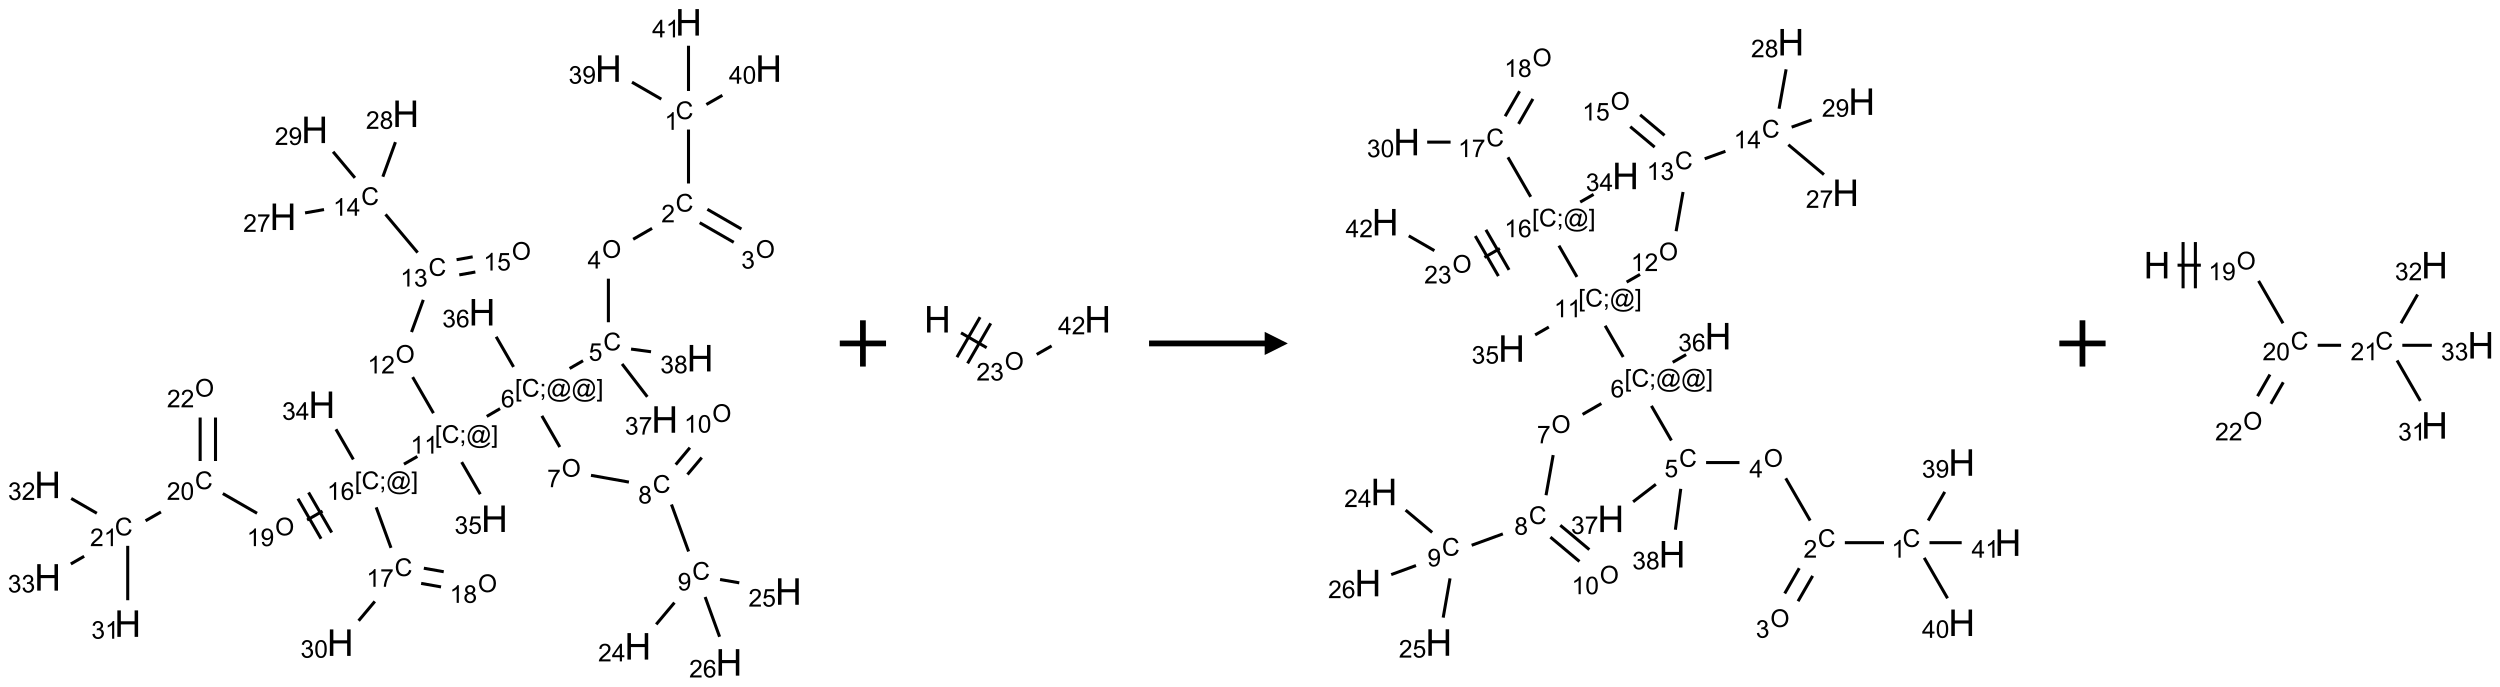 <?xml version="1.0" encoding="UTF-8"?>
<svg xmlns="http://www.w3.org/2000/svg" xmlns:xlink="http://www.w3.org/1999/xlink" width="1081" height="297" viewBox="0 0 1081 297">
<defs>
<g>
<g id="glyph-0-0">
<path d="M 1.332 0 L 1.332 -6.668 L 6.668 -6.668 L 6.668 0 Z M 1.5 -0.168 L 6.5 -0.168 L 6.5 -6.5 L 1.5 -6.5 Z M 1.5 -0.168 "/>
</g>
<g id="glyph-0-1">
<path d="M 6.27 -2.676 L 7.281 -2.422 C 7.07 -1.594 6.688 -0.961 6.137 -0.523 C 5.586 -0.086 4.914 0.129 4.121 0.129 C 3.297 0.129 2.629 -0.039 2.113 -0.371 C 1.598 -0.707 1.203 -1.191 0.934 -1.828 C 0.664 -2.465 0.531 -3.145 0.531 -3.875 C 0.531 -4.672 0.684 -5.363 0.988 -5.957 C 1.293 -6.547 1.723 -6.996 2.285 -7.305 C 2.844 -7.613 3.461 -7.766 4.137 -7.766 C 4.898 -7.766 5.543 -7.57 6.062 -7.184 C 6.582 -6.793 6.945 -6.246 7.152 -5.543 L 6.156 -5.309 C 5.98 -5.863 5.723 -6.266 5.387 -6.52 C 5.051 -6.773 4.625 -6.902 4.113 -6.902 C 3.527 -6.902 3.039 -6.762 2.645 -6.48 C 2.25 -6.199 1.973 -5.82 1.812 -5.348 C 1.652 -4.871 1.574 -4.383 1.574 -3.879 C 1.574 -3.23 1.668 -2.664 1.855 -2.18 C 2.047 -1.695 2.34 -1.332 2.738 -1.094 C 3.137 -0.855 3.57 -0.734 4.035 -0.734 C 4.602 -0.734 5.082 -0.898 5.473 -1.223 C 5.867 -1.551 6.133 -2.035 6.27 -2.676 Z M 6.27 -2.676 "/>
</g>
<g id="glyph-0-2">
<path d="M 3.973 0 L 3.035 0 L 3.035 -5.973 C 2.809 -5.758 2.516 -5.543 2.148 -5.328 C 1.781 -5.113 1.453 -4.953 1.16 -4.844 L 1.16 -5.75 C 1.684 -5.996 2.145 -6.297 2.535 -6.645 C 2.93 -6.996 3.207 -7.336 3.371 -7.668 L 3.973 -7.668 Z M 3.973 0 "/>
</g>
<g id="glyph-0-3">
<path d="M 5.371 -0.902 L 5.371 0 L 0.324 0 C 0.316 -0.227 0.352 -0.441 0.434 -0.652 C 0.562 -0.996 0.766 -1.332 1.051 -1.668 C 1.332 -2 1.742 -2.387 2.277 -2.824 C 3.105 -3.504 3.668 -4.043 3.957 -4.441 C 4.25 -4.84 4.395 -5.215 4.395 -5.566 C 4.395 -5.938 4.262 -6.254 3.996 -6.508 C 3.73 -6.762 3.387 -6.891 2.957 -6.891 C 2.508 -6.891 2.145 -6.754 1.875 -6.484 C 1.605 -6.215 1.469 -5.84 1.465 -5.359 L 0.5 -5.457 C 0.566 -6.176 0.812 -6.727 1.246 -7.102 C 1.676 -7.477 2.254 -7.668 2.98 -7.668 C 3.711 -7.668 4.293 -7.465 4.719 -7.059 C 5.145 -6.652 5.359 -6.148 5.359 -5.547 C 5.359 -5.242 5.297 -4.941 5.172 -4.645 C 5.047 -4.352 4.84 -4.039 4.551 -3.715 C 4.262 -3.387 3.777 -2.938 3.105 -2.371 C 2.543 -1.898 2.18 -1.578 2.02 -1.41 C 1.859 -1.242 1.73 -1.07 1.625 -0.902 Z M 5.371 -0.902 "/>
</g>
<g id="glyph-0-4">
<path d="M 0.516 -3.719 C 0.516 -4.984 0.855 -5.977 1.535 -6.695 C 2.215 -7.414 3.094 -7.77 4.172 -7.77 C 4.875 -7.77 5.512 -7.602 6.078 -7.266 C 6.645 -6.93 7.074 -6.461 7.371 -5.855 C 7.668 -5.254 7.816 -4.57 7.816 -3.809 C 7.816 -3.035 7.66 -2.34 7.348 -1.73 C 7.035 -1.117 6.594 -0.656 6.02 -0.34 C 5.449 -0.027 4.828 0.129 4.168 0.129 C 3.449 0.129 2.805 -0.043 2.238 -0.391 C 1.672 -0.738 1.246 -1.211 0.953 -1.812 C 0.66 -2.414 0.516 -3.047 0.516 -3.719 Z M 1.559 -3.703 C 1.559 -2.781 1.805 -2.059 2.301 -1.527 C 2.793 -1 3.414 -0.734 4.16 -0.734 C 4.922 -0.734 5.547 -1 6.039 -1.535 C 6.531 -2.07 6.777 -2.828 6.777 -3.812 C 6.777 -4.434 6.672 -4.977 6.461 -5.441 C 6.25 -5.902 5.945 -6.262 5.539 -6.52 C 5.133 -6.773 4.68 -6.902 4.176 -6.902 C 3.461 -6.902 2.848 -6.656 2.332 -6.164 C 1.816 -5.672 1.559 -4.852 1.559 -3.703 Z M 1.559 -3.703 "/>
</g>
<g id="glyph-0-5">
<path d="M 0.449 -2.016 L 1.387 -2.141 C 1.492 -1.609 1.676 -1.227 1.934 -0.992 C 2.191 -0.758 2.508 -0.641 2.879 -0.641 C 3.32 -0.641 3.695 -0.793 3.996 -1.098 C 4.301 -1.402 4.453 -1.781 4.453 -2.234 C 4.453 -2.664 4.312 -3.02 4.031 -3.301 C 3.75 -3.578 3.391 -3.719 2.957 -3.719 C 2.781 -3.719 2.562 -3.684 2.297 -3.613 L 2.402 -4.438 C 2.465 -4.43 2.516 -4.426 2.551 -4.426 C 2.949 -4.426 3.312 -4.531 3.629 -4.738 C 3.949 -4.949 4.109 -5.27 4.109 -5.703 C 4.109 -6.047 3.992 -6.332 3.762 -6.559 C 3.527 -6.785 3.227 -6.895 2.859 -6.895 C 2.496 -6.895 2.191 -6.781 1.949 -6.551 C 1.707 -6.324 1.547 -5.98 1.48 -5.52 L 0.543 -5.688 C 0.656 -6.316 0.918 -6.805 1.324 -7.148 C 1.73 -7.492 2.234 -7.668 2.84 -7.668 C 3.254 -7.668 3.641 -7.578 3.988 -7.398 C 4.34 -7.219 4.609 -6.977 4.793 -6.668 C 4.98 -6.359 5.074 -6.031 5.074 -5.684 C 5.074 -5.352 4.984 -5.051 4.809 -4.781 C 4.629 -4.512 4.367 -4.297 4.02 -4.137 C 4.473 -4.031 4.824 -3.816 5.074 -3.488 C 5.324 -3.16 5.449 -2.75 5.449 -2.254 C 5.449 -1.59 5.203 -1.023 4.719 -0.559 C 4.234 -0.098 3.617 0.137 2.875 0.137 C 2.203 0.137 1.648 -0.062 1.207 -0.465 C 0.762 -0.863 0.512 -1.379 0.449 -2.016 Z M 0.449 -2.016 "/>
</g>
<g id="glyph-0-6">
<path d="M 3.449 0 L 3.449 -1.828 L 0.137 -1.828 L 0.137 -2.688 L 3.621 -7.637 L 4.387 -7.637 L 4.387 -2.688 L 5.418 -2.688 L 5.418 -1.828 L 4.387 -1.828 L 4.387 0 Z M 3.449 -2.688 L 3.449 -6.129 L 1.059 -2.688 Z M 3.449 -2.688 "/>
</g>
<g id="glyph-0-7">
<path d="M 0.441 -2 L 1.426 -2.082 C 1.5 -1.605 1.668 -1.242 1.934 -1.004 C 2.199 -0.762 2.52 -0.641 2.895 -0.641 C 3.348 -0.641 3.73 -0.812 4.043 -1.152 C 4.355 -1.492 4.512 -1.941 4.512 -2.504 C 4.512 -3.039 4.359 -3.461 4.059 -3.77 C 3.758 -4.078 3.367 -4.234 2.879 -4.234 C 2.578 -4.234 2.305 -4.164 2.062 -4.027 C 1.82 -3.891 1.629 -3.715 1.488 -3.496 L 0.609 -3.609 L 1.348 -7.531 L 5.145 -7.531 L 5.145 -6.637 L 2.098 -6.637 L 1.688 -4.582 C 2.145 -4.902 2.625 -5.062 3.129 -5.062 C 3.797 -5.062 4.359 -4.832 4.816 -4.371 C 5.277 -3.91 5.504 -3.312 5.504 -2.59 C 5.504 -1.898 5.305 -1.301 4.902 -0.797 C 4.41 -0.18 3.742 0.129 2.895 0.129 C 2.199 0.129 1.633 -0.062 1.195 -0.453 C 0.758 -0.844 0.504 -1.359 0.441 -2 Z M 0.441 -2 "/>
</g>
<g id="glyph-0-8">
<path d="M 0.723 2.121 L 0.723 -7.637 L 2.793 -7.637 L 2.793 -6.859 L 1.66 -6.859 L 1.66 1.344 L 2.793 1.344 L 2.793 2.121 Z M 0.723 2.121 "/>
</g>
<g id="glyph-0-9">
<path d="M 0.949 -4.465 L 0.949 -5.531 L 2.016 -5.531 L 2.016 -4.465 Z M 0.949 0 L 0.949 -1.066 L 2.016 -1.066 L 2.016 0 C 2.016 0.391 1.945 0.711 1.809 0.949 C 1.668 1.191 1.449 1.379 1.145 1.512 L 0.887 1.109 C 1.082 1.023 1.23 0.895 1.324 0.727 C 1.418 0.559 1.469 0.316 1.48 0 Z M 0.949 0 "/>
</g>
<g id="glyph-0-10">
<path d="M 6.047 -0.848 C 5.82 -0.59 5.57 -0.379 5.289 -0.223 C 5.008 -0.062 4.73 0.016 4.449 0.016 C 4.141 0.016 3.84 -0.074 3.547 -0.254 C 3.254 -0.434 3.02 -0.715 2.836 -1.09 C 2.652 -1.465 2.562 -1.875 2.562 -2.324 C 2.562 -2.875 2.703 -3.43 2.988 -3.98 C 3.27 -4.535 3.621 -4.953 4.043 -5.23 C 4.461 -5.508 4.871 -5.645 5.266 -5.645 C 5.566 -5.645 5.855 -5.566 6.129 -5.41 C 6.402 -5.25 6.641 -5.012 6.84 -4.688 L 7.016 -5.496 L 7.949 -5.496 L 7.199 -2 C 7.094 -1.516 7.043 -1.246 7.043 -1.191 C 7.043 -1.098 7.078 -1.02 7.148 -0.949 C 7.219 -0.883 7.305 -0.848 7.406 -0.848 C 7.59 -0.848 7.832 -0.953 8.129 -1.168 C 8.527 -1.445 8.84 -1.816 9.07 -2.285 C 9.301 -2.75 9.418 -3.234 9.418 -3.73 C 9.418 -4.309 9.27 -4.852 8.973 -5.355 C 8.676 -5.859 8.23 -6.262 7.645 -6.562 C 7.055 -6.863 6.406 -7.016 5.691 -7.016 C 4.879 -7.016 4.137 -6.824 3.465 -6.445 C 2.793 -6.066 2.273 -5.52 1.902 -4.809 C 1.535 -4.098 1.348 -3.34 1.348 -2.527 C 1.348 -1.676 1.535 -0.941 1.902 -0.328 C 2.273 0.285 2.809 0.742 3.508 1.035 C 4.207 1.328 4.984 1.473 5.832 1.473 C 6.742 1.473 7.504 1.32 8.121 1.016 C 8.734 0.711 9.195 0.34 9.5 -0.098 L 10.441 -0.098 C 10.266 0.266 9.961 0.637 9.531 1.016 C 9.102 1.395 8.59 1.695 7.996 1.914 C 7.402 2.133 6.688 2.246 5.848 2.246 C 5.078 2.246 4.367 2.145 3.715 1.949 C 3.066 1.75 2.512 1.453 2.051 1.055 C 1.594 0.656 1.25 0.199 1.016 -0.316 C 0.723 -0.973 0.578 -1.684 0.578 -2.441 C 0.578 -3.289 0.75 -4.098 1.098 -4.863 C 1.523 -5.805 2.125 -6.527 2.902 -7.027 C 3.684 -7.527 4.629 -7.777 5.738 -7.777 C 6.602 -7.777 7.375 -7.602 8.059 -7.246 C 8.746 -6.895 9.285 -6.371 9.684 -5.672 C 10.02 -5.07 10.188 -4.418 10.188 -3.715 C 10.188 -2.707 9.832 -1.812 9.125 -1.031 C 8.492 -0.328 7.801 0.02 7.051 0.02 C 6.812 0.02 6.617 -0.016 6.473 -0.09 C 6.324 -0.16 6.215 -0.266 6.145 -0.402 C 6.102 -0.488 6.066 -0.637 6.047 -0.848 Z M 3.527 -2.262 C 3.527 -1.785 3.641 -1.414 3.863 -1.152 C 4.09 -0.887 4.348 -0.754 4.641 -0.754 C 4.836 -0.754 5.039 -0.812 5.254 -0.93 C 5.469 -1.047 5.676 -1.219 5.871 -1.449 C 6.066 -1.676 6.23 -1.969 6.355 -2.32 C 6.48 -2.672 6.543 -3.027 6.543 -3.379 C 6.543 -3.852 6.426 -4.219 6.191 -4.48 C 5.957 -4.738 5.672 -4.871 5.332 -4.871 C 5.109 -4.871 4.902 -4.812 4.707 -4.699 C 4.512 -4.586 4.32 -4.406 4.137 -4.156 C 3.953 -3.906 3.805 -3.602 3.691 -3.246 C 3.582 -2.887 3.527 -2.559 3.527 -2.262 Z M 3.527 -2.262 "/>
</g>
<g id="glyph-0-11">
<path d="M 2.27 2.121 L 0.203 2.121 L 0.203 1.344 L 1.332 1.344 L 1.332 -6.859 L 0.203 -6.859 L 0.203 -7.637 L 2.27 -7.637 Z M 2.27 2.121 "/>
</g>
<g id="glyph-0-12">
<path d="M 5.309 -5.766 L 4.375 -5.691 C 4.293 -6.059 4.172 -6.328 4.02 -6.496 C 3.766 -6.762 3.453 -6.895 3.082 -6.895 C 2.785 -6.895 2.523 -6.812 2.297 -6.645 C 2 -6.43 1.77 -6.117 1.598 -5.703 C 1.43 -5.289 1.34 -4.703 1.332 -3.938 C 1.559 -4.281 1.836 -4.535 2.16 -4.703 C 2.488 -4.871 2.828 -4.953 3.188 -4.953 C 3.812 -4.953 4.344 -4.723 4.785 -4.262 C 5.223 -3.801 5.441 -3.207 5.441 -2.48 C 5.441 -2 5.34 -1.555 5.133 -1.145 C 4.926 -0.73 4.641 -0.418 4.281 -0.199 C 3.922 0.02 3.512 0.129 3.051 0.129 C 2.27 0.129 1.633 -0.156 1.141 -0.73 C 0.648 -1.305 0.402 -2.254 0.402 -3.574 C 0.402 -5.051 0.672 -6.121 1.219 -6.793 C 1.695 -7.375 2.336 -7.668 3.141 -7.668 C 3.742 -7.668 4.234 -7.5 4.617 -7.16 C 5 -6.824 5.23 -6.359 5.309 -5.766 Z M 1.48 -2.473 C 1.48 -2.152 1.547 -1.844 1.684 -1.547 C 1.82 -1.25 2.016 -1.027 2.262 -0.871 C 2.508 -0.719 2.766 -0.641 3.035 -0.641 C 3.434 -0.641 3.773 -0.801 4.059 -1.121 C 4.344 -1.441 4.484 -1.875 4.484 -2.422 C 4.484 -2.949 4.344 -3.367 4.062 -3.668 C 3.781 -3.973 3.426 -4.125 3 -4.125 C 2.578 -4.125 2.219 -3.973 1.922 -3.668 C 1.625 -3.363 1.48 -2.969 1.48 -2.473 Z M 1.48 -2.473 "/>
</g>
<g id="glyph-0-13">
<path d="M 0.504 -6.637 L 0.504 -7.535 L 5.449 -7.535 L 5.449 -6.809 C 4.961 -6.289 4.48 -5.602 4.004 -4.746 C 3.527 -3.887 3.156 -3.004 2.895 -2.098 C 2.707 -1.461 2.59 -0.762 2.535 0 L 1.574 0 C 1.582 -0.602 1.703 -1.328 1.926 -2.176 C 2.152 -3.027 2.477 -3.848 2.898 -4.637 C 3.32 -5.426 3.77 -6.094 4.246 -6.637 Z M 0.504 -6.637 "/>
</g>
<g id="glyph-0-14">
<path d="M 1.887 -4.141 C 1.496 -4.281 1.207 -4.484 1.02 -4.75 C 0.832 -5.016 0.738 -5.328 0.738 -5.699 C 0.738 -6.254 0.938 -6.719 1.34 -7.098 C 1.738 -7.477 2.27 -7.668 2.934 -7.668 C 3.598 -7.668 4.137 -7.473 4.543 -7.086 C 4.949 -6.699 5.152 -6.227 5.152 -5.672 C 5.152 -5.316 5.059 -5.008 4.871 -4.746 C 4.688 -4.484 4.406 -4.281 4.027 -4.141 C 4.496 -3.988 4.852 -3.742 5.098 -3.402 C 5.34 -3.062 5.465 -2.656 5.465 -2.184 C 5.465 -1.531 5.234 -0.98 4.77 -0.535 C 4.309 -0.09 3.703 0.129 2.949 0.129 C 2.195 0.129 1.586 -0.094 1.125 -0.539 C 0.664 -0.984 0.434 -1.543 0.434 -2.207 C 0.434 -2.703 0.559 -3.121 0.809 -3.457 C 1.062 -3.793 1.422 -4.02 1.887 -4.141 Z M 1.699 -5.73 C 1.699 -5.367 1.812 -5.074 2.047 -4.844 C 2.281 -4.613 2.582 -4.5 2.953 -4.5 C 3.312 -4.5 3.609 -4.613 3.84 -4.84 C 4.07 -5.066 4.188 -5.348 4.188 -5.676 C 4.188 -6.02 4.07 -6.309 3.832 -6.543 C 3.594 -6.777 3.297 -6.895 2.941 -6.895 C 2.586 -6.895 2.289 -6.781 2.051 -6.551 C 1.816 -6.324 1.699 -6.047 1.699 -5.73 Z M 1.395 -2.203 C 1.395 -1.938 1.461 -1.676 1.586 -1.426 C 1.711 -1.176 1.902 -0.984 2.152 -0.848 C 2.402 -0.711 2.672 -0.641 2.957 -0.641 C 3.406 -0.641 3.777 -0.785 4.066 -1.074 C 4.359 -1.363 4.504 -1.727 4.504 -2.172 C 4.504 -2.625 4.355 -2.996 4.055 -3.293 C 3.754 -3.586 3.379 -3.734 2.926 -3.734 C 2.484 -3.734 2.121 -3.59 1.832 -3.297 C 1.543 -3.004 1.395 -2.641 1.395 -2.203 Z M 1.395 -2.203 "/>
</g>
<g id="glyph-0-15">
<path d="M 0.582 -1.766 L 1.484 -1.848 C 1.562 -1.426 1.707 -1.117 1.922 -0.926 C 2.137 -0.734 2.414 -0.641 2.75 -0.641 C 3.039 -0.641 3.289 -0.707 3.508 -0.84 C 3.727 -0.973 3.902 -1.148 4.043 -1.367 C 4.18 -1.586 4.297 -1.887 4.391 -2.262 C 4.484 -2.637 4.531 -3.016 4.531 -3.406 C 4.531 -3.449 4.531 -3.512 4.527 -3.594 C 4.34 -3.297 4.082 -3.055 3.758 -2.867 C 3.434 -2.68 3.082 -2.59 2.703 -2.59 C 2.07 -2.59 1.535 -2.816 1.098 -3.277 C 0.66 -3.734 0.441 -4.34 0.441 -5.09 C 0.441 -5.863 0.672 -6.484 1.129 -6.957 C 1.586 -7.43 2.156 -7.668 2.844 -7.668 C 3.34 -7.668 3.793 -7.531 4.207 -7.266 C 4.617 -7 4.93 -6.617 5.145 -6.121 C 5.355 -5.629 5.465 -4.91 5.465 -3.973 C 5.465 -2.996 5.359 -2.223 5.145 -1.645 C 4.934 -1.066 4.617 -0.625 4.199 -0.324 C 3.781 -0.02 3.293 0.129 2.73 0.129 C 2.133 0.129 1.645 -0.035 1.266 -0.367 C 0.887 -0.699 0.66 -1.164 0.582 -1.766 Z M 4.422 -5.137 C 4.422 -5.676 4.277 -6.102 3.992 -6.418 C 3.707 -6.734 3.359 -6.891 2.957 -6.891 C 2.543 -6.891 2.18 -6.719 1.871 -6.379 C 1.562 -6.039 1.406 -5.598 1.406 -5.059 C 1.406 -4.57 1.555 -4.176 1.848 -3.871 C 2.141 -3.566 2.5 -3.418 2.934 -3.418 C 3.367 -3.418 3.723 -3.57 4.004 -3.871 C 4.281 -4.176 4.422 -4.598 4.422 -5.137 Z M 4.422 -5.137 "/>
</g>
<g id="glyph-0-16">
<path d="M 0.441 -3.766 C 0.441 -4.668 0.535 -5.395 0.723 -5.945 C 0.906 -6.496 1.184 -6.922 1.551 -7.219 C 1.918 -7.516 2.375 -7.668 2.934 -7.668 C 3.344 -7.668 3.703 -7.586 4.012 -7.418 C 4.32 -7.254 4.574 -7.016 4.777 -6.707 C 4.977 -6.395 5.137 -6.016 5.25 -5.57 C 5.363 -5.125 5.422 -4.523 5.422 -3.766 C 5.422 -2.871 5.328 -2.148 5.145 -1.598 C 4.961 -1.047 4.688 -0.621 4.32 -0.32 C 3.953 -0.02 3.492 0.129 2.934 0.129 C 2.195 0.129 1.617 -0.133 1.199 -0.66 C 0.695 -1.297 0.441 -2.332 0.441 -3.766 Z M 1.406 -3.766 C 1.406 -2.512 1.555 -1.68 1.848 -1.262 C 2.141 -0.848 2.5 -0.641 2.934 -0.641 C 3.363 -0.641 3.727 -0.848 4.02 -1.266 C 4.312 -1.684 4.457 -2.516 4.457 -3.766 C 4.457 -5.023 4.312 -5.859 4.02 -6.27 C 3.727 -6.684 3.359 -6.891 2.922 -6.891 C 2.492 -6.891 2.148 -6.707 1.891 -6.344 C 1.566 -5.879 1.406 -5.02 1.406 -3.766 Z M 1.406 -3.766 "/>
</g>
<g id="glyph-1-0">
<path d="M 2 0 L 2 -10 L 10 -10 L 10 0 Z M 2.25 -0.25 L 9.75 -0.25 L 9.75 -9.75 L 2.25 -9.75 Z M 2.25 -0.25 "/>
</g>
<g id="glyph-1-1">
<path d="M 1.281 0 L 1.281 -11.453 L 2.797 -11.453 L 2.797 -6.75 L 8.75 -6.75 L 8.75 -11.453 L 10.266 -11.453 L 10.266 0 L 8.75 0 L 8.75 -5.398 L 2.797 -5.398 L 2.797 0 Z M 1.281 0 "/>
</g>
</g>
</defs>
<path fill="none" stroke-width="0.033" stroke-linecap="butt" stroke-linejoin="miter" stroke="rgb(0%, 0%, 0%)" stroke-opacity="1" stroke-miterlimit="10" d="M 6.928 1.159 L 6.928 1.742 " transform="matrix(40, 0, 0, 40, 20.586, 9.658)"/>
<path fill="none" stroke-width="0.033" stroke-linecap="butt" stroke-linejoin="miter" stroke="rgb(0%, 0%, 0%)" stroke-opacity="1" stroke-miterlimit="10" d="M 7.049 2.166 L 7.417 2.378 " transform="matrix(40, 0, 0, 40, 20.586, 9.658)"/>
<path fill="none" stroke-width="0.033" stroke-linecap="butt" stroke-linejoin="miter" stroke="rgb(0%, 0%, 0%)" stroke-opacity="1" stroke-miterlimit="10" d="M 7.132 2.021 L 7.5 2.234 " transform="matrix(40, 0, 0, 40, 20.586, 9.658)"/>
<path fill="none" stroke-width="0.033" stroke-linecap="butt" stroke-linejoin="miter" stroke="rgb(0%, 0%, 0%)" stroke-opacity="1" stroke-miterlimit="10" d="M 6.534 2.227 L 6.33 2.345 " transform="matrix(40, 0, 0, 40, 20.586, 9.658)"/>
<path fill="none" stroke-width="0.033" stroke-linecap="butt" stroke-linejoin="miter" stroke="rgb(0%, 0%, 0%)" stroke-opacity="1" stroke-miterlimit="10" d="M 6.062 2.771 L 6.062 3.242 " transform="matrix(40, 0, 0, 40, 20.586, 9.658)"/>
<path fill="none" stroke-width="0.033" stroke-linecap="butt" stroke-linejoin="miter" stroke="rgb(0%, 0%, 0%)" stroke-opacity="1" stroke-miterlimit="10" d="M 5.788 3.658 L 5.643 3.742 " transform="matrix(40, 0, 0, 40, 20.586, 9.658)"/>
<path fill="none" stroke-width="0.033" stroke-linecap="butt" stroke-linejoin="miter" stroke="rgb(0%, 0%, 0%)" stroke-opacity="1" stroke-miterlimit="10" d="M 5.343 4.254 L 5.537 4.591 " transform="matrix(40, 0, 0, 40, 20.586, 9.658)"/>
<path fill="none" stroke-width="0.033" stroke-linecap="butt" stroke-linejoin="miter" stroke="rgb(0%, 0%, 0%)" stroke-opacity="1" stroke-miterlimit="10" d="M 5.874 4.897 L 6.284 4.97 " transform="matrix(40, 0, 0, 40, 20.586, 9.658)"/>
<path fill="none" stroke-width="0.033" stroke-linecap="butt" stroke-linejoin="miter" stroke="rgb(0%, 0%, 0%)" stroke-opacity="1" stroke-miterlimit="10" d="M 6.744 5.212 L 6.929 5.72 " transform="matrix(40, 0, 0, 40, 20.586, 9.658)"/>
<path fill="none" stroke-width="0.033" stroke-linecap="butt" stroke-linejoin="miter" stroke="rgb(0%, 0%, 0%)" stroke-opacity="1" stroke-miterlimit="10" d="M 6.776 6.273 L 6.579 6.508 " transform="matrix(40, 0, 0, 40, 20.586, 9.658)"/>
<path fill="none" stroke-width="0.033" stroke-linecap="butt" stroke-linejoin="miter" stroke="rgb(0%, 0%, 0%)" stroke-opacity="1" stroke-miterlimit="10" d="M 7.269 6.023 L 7.477 6.059 " transform="matrix(40, 0, 0, 40, 20.586, 9.658)"/>
<path fill="none" stroke-width="0.033" stroke-linecap="butt" stroke-linejoin="miter" stroke="rgb(0%, 0%, 0%)" stroke-opacity="1" stroke-miterlimit="10" d="M 7.108 6.212 L 7.264 6.642 " transform="matrix(40, 0, 0, 40, 20.586, 9.658)"/>
<path fill="none" stroke-width="0.033" stroke-linecap="butt" stroke-linejoin="miter" stroke="rgb(0%, 0%, 0%)" stroke-opacity="1" stroke-miterlimit="10" d="M 6.917 4.888 L 7.071 4.705 " transform="matrix(40, 0, 0, 40, 20.586, 9.658)"/>
<path fill="none" stroke-width="0.033" stroke-linecap="butt" stroke-linejoin="miter" stroke="rgb(0%, 0%, 0%)" stroke-opacity="1" stroke-miterlimit="10" d="M 6.79 4.781 L 6.943 4.598 " transform="matrix(40, 0, 0, 40, 20.586, 9.658)"/>
<path fill="none" stroke-width="0.033" stroke-linecap="butt" stroke-linejoin="miter" stroke="rgb(0%, 0%, 0%)" stroke-opacity="1" stroke-miterlimit="10" d="M 4.891 4.176 L 4.747 4.26 " transform="matrix(40, 0, 0, 40, 20.586, 9.658)"/>
<path fill="none" stroke-width="0.033" stroke-linecap="butt" stroke-linejoin="miter" stroke="rgb(0%, 0%, 0%)" stroke-opacity="1" stroke-miterlimit="10" d="M 4.171 4.225 L 3.946 3.835 " transform="matrix(40, 0, 0, 40, 20.586, 9.658)"/>
<path fill="none" stroke-width="0.033" stroke-linecap="butt" stroke-linejoin="miter" stroke="rgb(0%, 0%, 0%)" stroke-opacity="1" stroke-miterlimit="10" d="M 3.934 3.348 L 4.061 3 " transform="matrix(40, 0, 0, 40, 20.586, 9.658)"/>
<path fill="none" stroke-width="0.033" stroke-linecap="butt" stroke-linejoin="miter" stroke="rgb(0%, 0%, 0%)" stroke-opacity="1" stroke-miterlimit="10" d="M 4 2.489 L 3.653 2.076 " transform="matrix(40, 0, 0, 40, 20.586, 9.658)"/>
<path fill="none" stroke-width="0.033" stroke-linecap="butt" stroke-linejoin="miter" stroke="rgb(0%, 0%, 0%)" stroke-opacity="1" stroke-miterlimit="10" d="M 2.988 2.024 L 2.783 2.06 " transform="matrix(40, 0, 0, 40, 20.586, 9.658)"/>
<path fill="none" stroke-width="0.033" stroke-linecap="butt" stroke-linejoin="miter" stroke="rgb(0%, 0%, 0%)" stroke-opacity="1" stroke-miterlimit="10" d="M 3.624 1.669 L 3.76 1.295 " transform="matrix(40, 0, 0, 40, 20.586, 9.658)"/>
<path fill="none" stroke-width="0.033" stroke-linecap="butt" stroke-linejoin="miter" stroke="rgb(0%, 0%, 0%)" stroke-opacity="1" stroke-miterlimit="10" d="M 3.322 1.681 L 3.086 1.399 " transform="matrix(40, 0, 0, 40, 20.586, 9.658)"/>
<path fill="none" stroke-width="0.033" stroke-linecap="butt" stroke-linejoin="miter" stroke="rgb(0%, 0%, 0%)" stroke-opacity="1" stroke-miterlimit="10" d="M 4.45 2.73 L 4.624 2.699 " transform="matrix(40, 0, 0, 40, 20.586, 9.658)"/>
<path fill="none" stroke-width="0.033" stroke-linecap="butt" stroke-linejoin="miter" stroke="rgb(0%, 0%, 0%)" stroke-opacity="1" stroke-miterlimit="10" d="M 4.421 2.566 L 4.595 2.535 " transform="matrix(40, 0, 0, 40, 20.586, 9.658)"/>
<path fill="none" stroke-width="0.033" stroke-linecap="butt" stroke-linejoin="miter" stroke="rgb(0%, 0%, 0%)" stroke-opacity="1" stroke-miterlimit="10" d="M 3.997 4.693 L 3.852 4.776 " transform="matrix(40, 0, 0, 40, 20.586, 9.658)"/>
<path fill="none" stroke-width="0.033" stroke-linecap="butt" stroke-linejoin="miter" stroke="rgb(0%, 0%, 0%)" stroke-opacity="1" stroke-miterlimit="10" d="M 3.552 5.243 L 3.712 5.681 " transform="matrix(40, 0, 0, 40, 20.586, 9.658)"/>
<path fill="none" stroke-width="0.033" stroke-linecap="butt" stroke-linejoin="miter" stroke="rgb(0%, 0%, 0%)" stroke-opacity="1" stroke-miterlimit="10" d="M 4.038 6.065 L 4.253 6.103 " transform="matrix(40, 0, 0, 40, 20.586, 9.658)"/>
<path fill="none" stroke-width="0.033" stroke-linecap="butt" stroke-linejoin="miter" stroke="rgb(0%, 0%, 0%)" stroke-opacity="1" stroke-miterlimit="10" d="M 4.067 5.901 L 4.282 5.939 " transform="matrix(40, 0, 0, 40, 20.586, 9.658)"/>
<path fill="none" stroke-width="0.033" stroke-linecap="butt" stroke-linejoin="miter" stroke="rgb(0%, 0%, 0%)" stroke-opacity="1" stroke-miterlimit="10" d="M 3.537 6.26 L 3.362 6.469 " transform="matrix(40, 0, 0, 40, 20.586, 9.658)"/>
<path fill="none" stroke-width="0.033" stroke-linecap="butt" stroke-linejoin="miter" stroke="rgb(0%, 0%, 0%)" stroke-opacity="1" stroke-miterlimit="10" d="M 2.972 5.284 L 2.805 5.38 " transform="matrix(40, 0, 0, 40, 20.586, 9.658)"/>
<path fill="none" stroke-width="0.033" stroke-linecap="butt" stroke-linejoin="miter" stroke="rgb(0%, 0%, 0%)" stroke-opacity="1" stroke-miterlimit="10" d="M 2.706 5.149 L 2.956 5.582 " transform="matrix(40, 0, 0, 40, 20.586, 9.658)"/>
<path fill="none" stroke-width="0.033" stroke-linecap="butt" stroke-linejoin="miter" stroke="rgb(0%, 0%, 0%)" stroke-opacity="1" stroke-miterlimit="10" d="M 2.821 5.082 L 3.071 5.515 " transform="matrix(40, 0, 0, 40, 20.586, 9.658)"/>
<path fill="none" stroke-width="0.033" stroke-linecap="butt" stroke-linejoin="miter" stroke="rgb(0%, 0%, 0%)" stroke-opacity="1" stroke-miterlimit="10" d="M 2.264 5.307 L 1.894 5.094 " transform="matrix(40, 0, 0, 40, 20.586, 9.658)"/>
<path fill="none" stroke-width="0.033" stroke-linecap="butt" stroke-linejoin="miter" stroke="rgb(0%, 0%, 0%)" stroke-opacity="1" stroke-miterlimit="10" d="M 1.225 5.293 L 1.059 5.388 " transform="matrix(40, 0, 0, 40, 20.586, 9.658)"/>
<path fill="none" stroke-width="0.033" stroke-linecap="butt" stroke-linejoin="miter" stroke="rgb(0%, 0%, 0%)" stroke-opacity="1" stroke-miterlimit="10" d="M 0.866 5.659 L 0.866 6.247 " transform="matrix(40, 0, 0, 40, 20.586, 9.658)"/>
<path fill="none" stroke-width="0.033" stroke-linecap="butt" stroke-linejoin="miter" stroke="rgb(0%, 0%, 0%)" stroke-opacity="1" stroke-miterlimit="10" d="M 0.532 5.307 L 0.255 5.147 " transform="matrix(40, 0, 0, 40, 20.586, 9.658)"/>
<path fill="none" stroke-width="0.033" stroke-linecap="butt" stroke-linejoin="miter" stroke="rgb(0%, 0%, 0%)" stroke-opacity="1" stroke-miterlimit="10" d="M 0.395 5.772 L 0.251 5.855 " transform="matrix(40, 0, 0, 40, 20.586, 9.658)"/>
<path fill="none" stroke-width="0.033" stroke-linecap="butt" stroke-linejoin="miter" stroke="rgb(0%, 0%, 0%)" stroke-opacity="1" stroke-miterlimit="10" d="M 1.815 4.742 L 1.815 4.272 " transform="matrix(40, 0, 0, 40, 20.586, 9.658)"/>
<path fill="none" stroke-width="0.033" stroke-linecap="butt" stroke-linejoin="miter" stroke="rgb(0%, 0%, 0%)" stroke-opacity="1" stroke-miterlimit="10" d="M 1.649 4.742 L 1.649 4.272 " transform="matrix(40, 0, 0, 40, 20.586, 9.658)"/>
<path fill="none" stroke-width="0.033" stroke-linecap="butt" stroke-linejoin="miter" stroke="rgb(0%, 0%, 0%)" stroke-opacity="1" stroke-miterlimit="10" d="M 3.305 4.725 L 3.117 4.399 " transform="matrix(40, 0, 0, 40, 20.586, 9.658)"/>
<path fill="none" stroke-width="0.033" stroke-linecap="butt" stroke-linejoin="miter" stroke="rgb(0%, 0%, 0%)" stroke-opacity="1" stroke-miterlimit="10" d="M 4.476 4.754 L 4.677 5.101 " transform="matrix(40, 0, 0, 40, 20.586, 9.658)"/>
<path fill="none" stroke-width="0.033" stroke-linecap="butt" stroke-linejoin="miter" stroke="rgb(0%, 0%, 0%)" stroke-opacity="1" stroke-miterlimit="10" d="M 5.037 3.725 L 4.849 3.399 " transform="matrix(40, 0, 0, 40, 20.586, 9.658)"/>
<path fill="none" stroke-width="0.033" stroke-linecap="butt" stroke-linejoin="miter" stroke="rgb(0%, 0%, 0%)" stroke-opacity="1" stroke-miterlimit="10" d="M 6.21 3.693 L 6.483 4.048 " transform="matrix(40, 0, 0, 40, 20.586, 9.658)"/>
<path fill="none" stroke-width="0.033" stroke-linecap="butt" stroke-linejoin="miter" stroke="rgb(0%, 0%, 0%)" stroke-opacity="1" stroke-miterlimit="10" d="M 6.307 3.532 L 6.523 3.561 " transform="matrix(40, 0, 0, 40, 20.586, 9.658)"/>
<path fill="none" stroke-width="0.033" stroke-linecap="butt" stroke-linejoin="miter" stroke="rgb(0%, 0%, 0%)" stroke-opacity="1" stroke-miterlimit="10" d="M 6.634 0.83 L 6.317 0.647 " transform="matrix(40, 0, 0, 40, 20.586, 9.658)"/>
<path fill="none" stroke-width="0.033" stroke-linecap="butt" stroke-linejoin="miter" stroke="rgb(0%, 0%, 0%)" stroke-opacity="1" stroke-miterlimit="10" d="M 7.121 0.888 L 7.294 0.789 " transform="matrix(40, 0, 0, 40, 20.586, 9.658)"/>
<path fill="none" stroke-width="0.033" stroke-linecap="butt" stroke-linejoin="miter" stroke="rgb(0%, 0%, 0%)" stroke-opacity="1" stroke-miterlimit="10" d="M 6.928 0.742 L 6.928 0.253 " transform="matrix(40, 0, 0, 40, 20.586, 9.658)"/>
<g fill="rgb(0%, 0%, 0%)" fill-opacity="1">
<use xlink:href="#glyph-0-1" x="292.121" y="51.504"/>
</g>
<g fill="rgb(0%, 0%, 0%)" fill-opacity="1">
<use xlink:href="#glyph-0-2" x="287.344" y="56.141"/>
</g>
<g fill="rgb(0%, 0%, 0%)" fill-opacity="1">
<use xlink:href="#glyph-0-1" x="292.121" y="91.504"/>
</g>
<g fill="rgb(0%, 0%, 0%)" fill-opacity="1">
<use xlink:href="#glyph-0-3" x="285.949" y="96.141"/>
</g>
<g fill="rgb(0%, 0%, 0%)" fill-opacity="1">
<use xlink:href="#glyph-0-4" x="326.777" y="111.508"/>
</g>
<g fill="rgb(0%, 0%, 0%)" fill-opacity="1">
<use xlink:href="#glyph-0-5" x="320.512" y="116.141"/>
</g>
<g fill="rgb(0%, 0%, 0%)" fill-opacity="1">
<use xlink:href="#glyph-0-4" x="260.32" y="111.508"/>
</g>
<g fill="rgb(0%, 0%, 0%)" fill-opacity="1">
<use xlink:href="#glyph-0-6" x="254.082" y="116.109"/>
</g>
<g fill="rgb(0%, 0%, 0%)" fill-opacity="1">
<use xlink:href="#glyph-0-1" x="260.855" y="151.504"/>
</g>
<g fill="rgb(0%, 0%, 0%)" fill-opacity="1">
<use xlink:href="#glyph-0-7" x="254.547" y="156.008"/>
</g>
<g fill="rgb(0%, 0%, 0%)" fill-opacity="1">
<use xlink:href="#glyph-0-8" x="222.645" y="171.512"/>
<use xlink:href="#glyph-0-1" x="225.608" y="171.512"/>
<use xlink:href="#glyph-0-9" x="233.311" y="171.512"/>
<use xlink:href="#glyph-0-10" x="236.275" y="171.512"/>
<use xlink:href="#glyph-0-10" x="247.103" y="171.512"/>
<use xlink:href="#glyph-0-11" x="257.931" y="171.512"/>
</g>
<g fill="rgb(0%, 0%, 0%)" fill-opacity="1">
<use xlink:href="#glyph-0-12" x="216.594" y="176.141"/>
</g>
<g fill="rgb(0%, 0%, 0%)" fill-opacity="1">
<use xlink:href="#glyph-0-4" x="242.855" y="206.148"/>
</g>
<g fill="rgb(0%, 0%, 0%)" fill-opacity="1">
<use xlink:href="#glyph-0-13" x="236.586" y="210.652"/>
</g>
<g fill="rgb(0%, 0%, 0%)" fill-opacity="1">
<use xlink:href="#glyph-0-1" x="282.23" y="213.09"/>
</g>
<g fill="rgb(0%, 0%, 0%)" fill-opacity="1">
<use xlink:href="#glyph-0-14" x="275.965" y="217.727"/>
</g>
<g fill="rgb(0%, 0%, 0%)" fill-opacity="1">
<use xlink:href="#glyph-0-1" x="299.289" y="250.676"/>
</g>
<g fill="rgb(0%, 0%, 0%)" fill-opacity="1">
<use xlink:href="#glyph-0-15" x="293.02" y="255.312"/>
</g>
<g fill="rgb(0%, 0%, 0%)" fill-opacity="1">
<use xlink:href="#glyph-1-1" x="270.02" y="285.203"/>
</g>
<g fill="rgb(0%, 0%, 0%)" fill-opacity="1">
<use xlink:href="#glyph-0-3" x="258.621" y="285.996"/>
<use xlink:href="#glyph-0-6" x="264.553" y="285.996"/>
</g>
<g fill="rgb(0%, 0%, 0%)" fill-opacity="1">
<use xlink:href="#glyph-1-1" x="335.125" y="261.508"/>
</g>
<g fill="rgb(0%, 0%, 0%)" fill-opacity="1">
<use xlink:href="#glyph-0-3" x="323.637" y="262.297"/>
<use xlink:href="#glyph-0-7" x="329.569" y="262.297"/>
</g>
<g fill="rgb(0%, 0%, 0%)" fill-opacity="1">
<use xlink:href="#glyph-1-1" x="309.414" y="292.148"/>
</g>
<g fill="rgb(0%, 0%, 0%)" fill-opacity="1">
<use xlink:href="#glyph-0-3" x="297.988" y="292.941"/>
<use xlink:href="#glyph-0-12" x="303.921" y="292.941"/>
</g>
<g fill="rgb(0%, 0%, 0%)" fill-opacity="1">
<use xlink:href="#glyph-0-4" x="307.957" y="182.453"/>
</g>
<g fill="rgb(0%, 0%, 0%)" fill-opacity="1">
<use xlink:href="#glyph-0-2" x="295.785" y="187.086"/>
<use xlink:href="#glyph-0-16" x="301.717" y="187.086"/>
</g>
<g fill="rgb(0%, 0%, 0%)" fill-opacity="1">
<use xlink:href="#glyph-0-8" x="188.004" y="191.512"/>
<use xlink:href="#glyph-0-1" x="190.967" y="191.512"/>
<use xlink:href="#glyph-0-9" x="198.671" y="191.512"/>
<use xlink:href="#glyph-0-10" x="201.634" y="191.512"/>
<use xlink:href="#glyph-0-11" x="212.462" y="191.512"/>
</g>
<g fill="rgb(0%, 0%, 0%)" fill-opacity="1">
<use xlink:href="#glyph-0-2" x="177.488" y="196.141"/>
<use xlink:href="#glyph-0-2" x="183.421" y="196.141"/>
</g>
<g fill="rgb(0%, 0%, 0%)" fill-opacity="1">
<use xlink:href="#glyph-0-4" x="171.035" y="156.867"/>
</g>
<g fill="rgb(0%, 0%, 0%)" fill-opacity="1">
<use xlink:href="#glyph-0-2" x="158.914" y="161.496"/>
<use xlink:href="#glyph-0-3" x="164.846" y="161.496"/>
</g>
<g fill="rgb(0%, 0%, 0%)" fill-opacity="1">
<use xlink:href="#glyph-0-1" x="185.254" y="119.273"/>
</g>
<g fill="rgb(0%, 0%, 0%)" fill-opacity="1">
<use xlink:href="#glyph-0-2" x="173.07" y="123.91"/>
<use xlink:href="#glyph-0-5" x="179.003" y="123.91"/>
</g>
<g fill="rgb(0%, 0%, 0%)" fill-opacity="1">
<use xlink:href="#glyph-0-1" x="156.168" y="88.633"/>
</g>
<g fill="rgb(0%, 0%, 0%)" fill-opacity="1">
<use xlink:href="#glyph-0-2" x="144.016" y="93.27"/>
<use xlink:href="#glyph-0-6" x="149.948" y="93.27"/>
</g>
<g fill="rgb(0%, 0%, 0%)" fill-opacity="1">
<use xlink:href="#glyph-1-1" x="116.594" y="99.461"/>
</g>
<g fill="rgb(0%, 0%, 0%)" fill-opacity="1">
<use xlink:href="#glyph-0-3" x="105.164" y="100.254"/>
<use xlink:href="#glyph-0-13" x="111.096" y="100.254"/>
</g>
<g fill="rgb(0%, 0%, 0%)" fill-opacity="1">
<use xlink:href="#glyph-1-1" x="169.668" y="54.926"/>
</g>
<g fill="rgb(0%, 0%, 0%)" fill-opacity="1">
<use xlink:href="#glyph-0-3" x="158.223" y="55.719"/>
<use xlink:href="#glyph-0-14" x="164.155" y="55.719"/>
</g>
<g fill="rgb(0%, 0%, 0%)" fill-opacity="1">
<use xlink:href="#glyph-1-1" x="130.277" y="61.875"/>
</g>
<g fill="rgb(0%, 0%, 0%)" fill-opacity="1">
<use xlink:href="#glyph-0-3" x="118.828" y="62.664"/>
<use xlink:href="#glyph-0-15" x="124.76" y="62.664"/>
</g>
<g fill="rgb(0%, 0%, 0%)" fill-opacity="1">
<use xlink:href="#glyph-0-4" x="221.285" y="112.332"/>
</g>
<g fill="rgb(0%, 0%, 0%)" fill-opacity="1">
<use xlink:href="#glyph-0-2" x="209.027" y="116.965"/>
<use xlink:href="#glyph-0-7" x="214.96" y="116.965"/>
</g>
<g fill="rgb(0%, 0%, 0%)" fill-opacity="1">
<use xlink:href="#glyph-0-8" x="153.363" y="211.512"/>
<use xlink:href="#glyph-0-1" x="156.327" y="211.512"/>
<use xlink:href="#glyph-0-9" x="164.03" y="211.512"/>
<use xlink:href="#glyph-0-10" x="166.993" y="211.512"/>
<use xlink:href="#glyph-0-11" x="177.822" y="211.512"/>
</g>
<g fill="rgb(0%, 0%, 0%)" fill-opacity="1">
<use xlink:href="#glyph-0-2" x="141.379" y="216.141"/>
<use xlink:href="#glyph-0-12" x="147.311" y="216.141"/>
</g>
<g fill="rgb(0%, 0%, 0%)" fill-opacity="1">
<use xlink:href="#glyph-0-1" x="170.613" y="249.09"/>
</g>
<g fill="rgb(0%, 0%, 0%)" fill-opacity="1">
<use xlink:href="#glyph-0-2" x="158.43" y="253.727"/>
<use xlink:href="#glyph-0-13" x="164.362" y="253.727"/>
</g>
<g fill="rgb(0%, 0%, 0%)" fill-opacity="1">
<use xlink:href="#glyph-0-4" x="206.645" y="256.039"/>
</g>
<g fill="rgb(0%, 0%, 0%)" fill-opacity="1">
<use xlink:href="#glyph-0-2" x="194.43" y="260.672"/>
<use xlink:href="#glyph-0-14" x="200.362" y="260.672"/>
</g>
<g fill="rgb(0%, 0%, 0%)" fill-opacity="1">
<use xlink:href="#glyph-1-1" x="141.348" y="283.617"/>
</g>
<g fill="rgb(0%, 0%, 0%)" fill-opacity="1">
<use xlink:href="#glyph-0-5" x="129.938" y="284.406"/>
<use xlink:href="#glyph-0-16" x="135.87" y="284.406"/>
</g>
<g fill="rgb(0%, 0%, 0%)" fill-opacity="1">
<use xlink:href="#glyph-0-4" x="118.934" y="231.508"/>
</g>
<g fill="rgb(0%, 0%, 0%)" fill-opacity="1">
<use xlink:href="#glyph-0-2" x="106.715" y="236.141"/>
<use xlink:href="#glyph-0-15" x="112.647" y="236.141"/>
</g>
<g fill="rgb(0%, 0%, 0%)" fill-opacity="1">
<use xlink:href="#glyph-0-1" x="84.273" y="211.504"/>
</g>
<g fill="rgb(0%, 0%, 0%)" fill-opacity="1">
<use xlink:href="#glyph-0-3" x="72.117" y="216.141"/>
<use xlink:href="#glyph-0-16" x="78.049" y="216.141"/>
</g>
<g fill="rgb(0%, 0%, 0%)" fill-opacity="1">
<use xlink:href="#glyph-0-1" x="49.633" y="231.504"/>
</g>
<g fill="rgb(0%, 0%, 0%)" fill-opacity="1">
<use xlink:href="#glyph-0-3" x="38.926" y="236.141"/>
<use xlink:href="#glyph-0-2" x="44.858" y="236.141"/>
</g>
<g fill="rgb(0%, 0%, 0%)" fill-opacity="1">
<use xlink:href="#glyph-1-1" x="49.453" y="275.387"/>
</g>
<g fill="rgb(0%, 0%, 0%)" fill-opacity="1">
<use xlink:href="#glyph-0-5" x="39.496" y="276.18"/>
<use xlink:href="#glyph-0-2" x="45.428" y="276.18"/>
</g>
<g fill="rgb(0%, 0%, 0%)" fill-opacity="1">
<use xlink:href="#glyph-1-1" x="14.812" y="215.387"/>
</g>
<g fill="rgb(0%, 0%, 0%)" fill-opacity="1">
<use xlink:href="#glyph-0-5" x="3.457" y="216.18"/>
<use xlink:href="#glyph-0-3" x="9.389" y="216.18"/>
</g>
<g fill="rgb(0%, 0%, 0%)" fill-opacity="1">
<use xlink:href="#glyph-1-1" x="14.812" y="255.387"/>
</g>
<g fill="rgb(0%, 0%, 0%)" fill-opacity="1">
<use xlink:href="#glyph-0-5" x="3.379" y="256.18"/>
<use xlink:href="#glyph-0-5" x="9.311" y="256.18"/>
</g>
<g fill="rgb(0%, 0%, 0%)" fill-opacity="1">
<use xlink:href="#glyph-0-4" x="84.289" y="171.508"/>
</g>
<g fill="rgb(0%, 0%, 0%)" fill-opacity="1">
<use xlink:href="#glyph-0-3" x="72.172" y="176.141"/>
<use xlink:href="#glyph-0-3" x="78.104" y="176.141"/>
</g>
<g fill="rgb(0%, 0%, 0%)" fill-opacity="1">
<use xlink:href="#glyph-1-1" x="133.379" y="180.746"/>
</g>
<g fill="rgb(0%, 0%, 0%)" fill-opacity="1">
<use xlink:href="#glyph-0-5" x="121.977" y="181.535"/>
<use xlink:href="#glyph-0-6" x="127.909" y="181.535"/>
</g>
<g fill="rgb(0%, 0%, 0%)" fill-opacity="1">
<use xlink:href="#glyph-1-1" x="208.02" y="230.027"/>
</g>
<g fill="rgb(0%, 0%, 0%)" fill-opacity="1">
<use xlink:href="#glyph-0-5" x="196.527" y="230.82"/>
<use xlink:href="#glyph-0-7" x="202.46" y="230.82"/>
</g>
<g fill="rgb(0%, 0%, 0%)" fill-opacity="1">
<use xlink:href="#glyph-1-1" x="202.66" y="140.746"/>
</g>
<g fill="rgb(0%, 0%, 0%)" fill-opacity="1">
<use xlink:href="#glyph-0-5" x="191.23" y="141.535"/>
<use xlink:href="#glyph-0-12" x="197.163" y="141.535"/>
</g>
<g fill="rgb(0%, 0%, 0%)" fill-opacity="1">
<use xlink:href="#glyph-1-1" x="281.652" y="187.121"/>
</g>
<g fill="rgb(0%, 0%, 0%)" fill-opacity="1">
<use xlink:href="#glyph-0-5" x="270.219" y="187.914"/>
<use xlink:href="#glyph-0-13" x="276.151" y="187.914"/>
</g>
<g fill="rgb(0%, 0%, 0%)" fill-opacity="1">
<use xlink:href="#glyph-1-1" x="296.957" y="160.605"/>
</g>
<g fill="rgb(0%, 0%, 0%)" fill-opacity="1">
<use xlink:href="#glyph-0-5" x="285.508" y="161.398"/>
<use xlink:href="#glyph-0-14" x="291.44" y="161.398"/>
</g>
<g fill="rgb(0%, 0%, 0%)" fill-opacity="1">
<use xlink:href="#glyph-1-1" x="257.301" y="35.387"/>
</g>
<g fill="rgb(0%, 0%, 0%)" fill-opacity="1">
<use xlink:href="#glyph-0-5" x="245.852" y="36.18"/>
<use xlink:href="#glyph-0-15" x="251.784" y="36.18"/>
</g>
<g fill="rgb(0%, 0%, 0%)" fill-opacity="1">
<use xlink:href="#glyph-1-1" x="326.582" y="35.387"/>
</g>
<g fill="rgb(0%, 0%, 0%)" fill-opacity="1">
<use xlink:href="#glyph-0-6" x="315.176" y="36.18"/>
<use xlink:href="#glyph-0-16" x="321.108" y="36.18"/>
</g>
<g fill="rgb(0%, 0%, 0%)" fill-opacity="1">
<use xlink:href="#glyph-1-1" x="291.941" y="15.387"/>
</g>
<g fill="rgb(0%, 0%, 0%)" fill-opacity="1">
<use xlink:href="#glyph-0-6" x="281.98" y="16.18"/>
<use xlink:href="#glyph-0-2" x="287.913" y="16.18"/>
</g>
<path fill="none" stroke-width="0.062" stroke-linecap="butt" stroke-linejoin="miter" stroke="rgb(0%, 0%, 0%)" stroke-opacity="1" stroke-miterlimit="10" d="M -0 0 L 0.5 0 M 0.25 -0.25 L 0.25 0.25 " transform="matrix(40, 0, 0, 40, 363.121, 148.5)"/>
<path fill="none" stroke-width="0.033" stroke-linecap="butt" stroke-linejoin="miter" stroke="rgb(0%, 0%, 0%)" stroke-opacity="1" stroke-miterlimit="10" d="M 0.255 0.147 L 0.532 0.307 " transform="matrix(40, 0, 0, 40, 405.348, 138.055)"/>
<path fill="none" stroke-width="0.033" stroke-linecap="butt" stroke-linejoin="miter" stroke="rgb(0%, 0%, 0%)" stroke-opacity="1" stroke-miterlimit="10" d="M 0.326 0.477 L 0.576 0.044 " transform="matrix(40, 0, 0, 40, 405.348, 138.055)"/>
<path fill="none" stroke-width="0.033" stroke-linecap="butt" stroke-linejoin="miter" stroke="rgb(0%, 0%, 0%)" stroke-opacity="1" stroke-miterlimit="10" d="M 0.211 0.41 L 0.461 -0.023 " transform="matrix(40, 0, 0, 40, 405.348, 138.055)"/>
<path fill="none" stroke-width="0.033" stroke-linecap="butt" stroke-linejoin="miter" stroke="rgb(0%, 0%, 0%)" stroke-opacity="1" stroke-miterlimit="10" d="M 1.073 0.38 L 1.234 0.288 " transform="matrix(40, 0, 0, 40, 405.348, 138.055)"/>
<g fill="rgb(0%, 0%, 0%)" fill-opacity="1">
<use xlink:href="#glyph-1-1" x="399.574" y="143.781"/>
</g>
<g fill="rgb(0%, 0%, 0%)" fill-opacity="1">
<use xlink:href="#glyph-0-4" x="434.41" y="159.902"/>
</g>
<g fill="rgb(0%, 0%, 0%)" fill-opacity="1">
<use xlink:href="#glyph-0-3" x="422.215" y="164.535"/>
<use xlink:href="#glyph-0-5" x="428.147" y="164.535"/>
</g>
<g fill="rgb(0%, 0%, 0%)" fill-opacity="1">
<use xlink:href="#glyph-1-1" x="468.855" y="143.781"/>
</g>
<g fill="rgb(0%, 0%, 0%)" fill-opacity="1">
<use xlink:href="#glyph-0-6" x="457.5" y="144.574"/>
<use xlink:href="#glyph-0-3" x="463.432" y="144.574"/>
</g>
<path fill-rule="nonzero" fill="rgb(0%, 0%, 0%)" fill-opacity="1" d="M 496.852 149.75 L 546.852 149.75 L 546.852 153.5 L 556.852 148.5 L 546.852 143.5 L 546.852 147.25 L 496.852 147.25 "/>
<path fill="none" stroke-width="0.033" stroke-linecap="butt" stroke-linejoin="miter" stroke="rgb(0%, 0%, 0%)" stroke-opacity="1" stroke-miterlimit="10" d="M 5.579 5.41 L 5.156 5.41 " transform="matrix(40, 0, 0, 40, 591.473, 18.254)"/>
<path fill="none" stroke-width="0.033" stroke-linecap="butt" stroke-linejoin="miter" stroke="rgb(0%, 0%, 0%)" stroke-opacity="1" stroke-miterlimit="10" d="M 4.663 5.686 L 4.506 5.959 " transform="matrix(40, 0, 0, 40, 591.473, 18.254)"/>
<path fill="none" stroke-width="0.033" stroke-linecap="butt" stroke-linejoin="miter" stroke="rgb(0%, 0%, 0%)" stroke-opacity="1" stroke-miterlimit="10" d="M 4.808 5.769 L 4.65 6.043 " transform="matrix(40, 0, 0, 40, 591.473, 18.254)"/>
<path fill="none" stroke-width="0.033" stroke-linecap="butt" stroke-linejoin="miter" stroke="rgb(0%, 0%, 0%)" stroke-opacity="1" stroke-miterlimit="10" d="M 4.781 5.171 L 4.517 4.714 " transform="matrix(40, 0, 0, 40, 591.473, 18.254)"/>
<path fill="none" stroke-width="0.033" stroke-linecap="butt" stroke-linejoin="miter" stroke="rgb(0%, 0%, 0%)" stroke-opacity="1" stroke-miterlimit="10" d="M 4.017 4.544 L 3.656 4.544 " transform="matrix(40, 0, 0, 40, 591.473, 18.254)"/>
<path fill="none" stroke-width="0.033" stroke-linecap="butt" stroke-linejoin="miter" stroke="rgb(0%, 0%, 0%)" stroke-opacity="1" stroke-miterlimit="10" d="M 3.281 4.305 L 3.065 3.931 " transform="matrix(40, 0, 0, 40, 591.473, 18.254)"/>
<path fill="none" stroke-width="0.033" stroke-linecap="butt" stroke-linejoin="miter" stroke="rgb(0%, 0%, 0%)" stroke-opacity="1" stroke-miterlimit="10" d="M 2.524 3.906 L 2.321 4.023 " transform="matrix(40, 0, 0, 40, 591.473, 18.254)"/>
<path fill="none" stroke-width="0.033" stroke-linecap="butt" stroke-linejoin="miter" stroke="rgb(0%, 0%, 0%)" stroke-opacity="1" stroke-miterlimit="10" d="M 2.003 4.463 L 1.926 4.897 " transform="matrix(40, 0, 0, 40, 591.473, 18.254)"/>
<path fill="none" stroke-width="0.033" stroke-linecap="butt" stroke-linejoin="miter" stroke="rgb(0%, 0%, 0%)" stroke-opacity="1" stroke-miterlimit="10" d="M 1.459 5.315 L 1.122 5.438 " transform="matrix(40, 0, 0, 40, 591.473, 18.254)"/>
<path fill="none" stroke-width="0.033" stroke-linecap="butt" stroke-linejoin="miter" stroke="rgb(0%, 0%, 0%)" stroke-opacity="1" stroke-miterlimit="10" d="M 0.695 5.299 L 0.408 5.058 " transform="matrix(40, 0, 0, 40, 591.473, 18.254)"/>
<path fill="none" stroke-width="0.033" stroke-linecap="butt" stroke-linejoin="miter" stroke="rgb(0%, 0%, 0%)" stroke-opacity="1" stroke-miterlimit="10" d="M 0.888 5.796 L 0.814 6.22 " transform="matrix(40, 0, 0, 40, 591.473, 18.254)"/>
<path fill="none" stroke-width="0.033" stroke-linecap="butt" stroke-linejoin="miter" stroke="rgb(0%, 0%, 0%)" stroke-opacity="1" stroke-miterlimit="10" d="M 0.52 5.657 L 0.252 5.755 " transform="matrix(40, 0, 0, 40, 591.473, 18.254)"/>
<path fill="none" stroke-width="0.033" stroke-linecap="butt" stroke-linejoin="miter" stroke="rgb(0%, 0%, 0%)" stroke-opacity="1" stroke-miterlimit="10" d="M 1.973 5.35 L 2.287 5.613 " transform="matrix(40, 0, 0, 40, 591.473, 18.254)"/>
<path fill="none" stroke-width="0.033" stroke-linecap="butt" stroke-linejoin="miter" stroke="rgb(0%, 0%, 0%)" stroke-opacity="1" stroke-miterlimit="10" d="M 2.08 5.222 L 2.394 5.485 " transform="matrix(40, 0, 0, 40, 591.473, 18.254)"/>
<path fill="none" stroke-width="0.033" stroke-linecap="butt" stroke-linejoin="miter" stroke="rgb(0%, 0%, 0%)" stroke-opacity="1" stroke-miterlimit="10" d="M 2.76 3.403 L 2.565 3.065 " transform="matrix(40, 0, 0, 40, 591.473, 18.254)"/>
<path fill="none" stroke-width="0.033" stroke-linecap="butt" stroke-linejoin="miter" stroke="rgb(0%, 0%, 0%)" stroke-opacity="1" stroke-miterlimit="10" d="M 2.797 2.593 L 2.942 2.51 " transform="matrix(40, 0, 0, 40, 591.473, 18.254)"/>
<path fill="none" stroke-width="0.033" stroke-linecap="butt" stroke-linejoin="miter" stroke="rgb(0%, 0%, 0%)" stroke-opacity="1" stroke-miterlimit="10" d="M 3.332 2.043 L 3.407 1.619 " transform="matrix(40, 0, 0, 40, 591.473, 18.254)"/>
<path fill="none" stroke-width="0.033" stroke-linecap="butt" stroke-linejoin="miter" stroke="rgb(0%, 0%, 0%)" stroke-opacity="1" stroke-miterlimit="10" d="M 3.641 1.26 L 3.865 1.179 " transform="matrix(40, 0, 0, 40, 591.473, 18.254)"/>
<path fill="none" stroke-width="0.033" stroke-linecap="butt" stroke-linejoin="miter" stroke="rgb(0%, 0%, 0%)" stroke-opacity="1" stroke-miterlimit="10" d="M 4.545 1.108 L 4.93 1.431 " transform="matrix(40, 0, 0, 40, 591.473, 18.254)"/>
<path fill="none" stroke-width="0.033" stroke-linecap="butt" stroke-linejoin="miter" stroke="rgb(0%, 0%, 0%)" stroke-opacity="1" stroke-miterlimit="10" d="M 4.445 0.719 L 4.521 0.293 " transform="matrix(40, 0, 0, 40, 591.473, 18.254)"/>
<path fill="none" stroke-width="0.033" stroke-linecap="butt" stroke-linejoin="miter" stroke="rgb(0%, 0%, 0%)" stroke-opacity="1" stroke-miterlimit="10" d="M 4.581 0.918 L 4.797 0.84 " transform="matrix(40, 0, 0, 40, 591.473, 18.254)"/>
<path fill="none" stroke-width="0.033" stroke-linecap="butt" stroke-linejoin="miter" stroke="rgb(0%, 0%, 0%)" stroke-opacity="1" stroke-miterlimit="10" d="M 3.207 1.007 L 2.943 0.785 " transform="matrix(40, 0, 0, 40, 591.473, 18.254)"/>
<path fill="none" stroke-width="0.033" stroke-linecap="butt" stroke-linejoin="miter" stroke="rgb(0%, 0%, 0%)" stroke-opacity="1" stroke-miterlimit="10" d="M 3.1 1.134 L 2.836 0.913 " transform="matrix(40, 0, 0, 40, 591.473, 18.254)"/>
<path fill="none" stroke-width="0.033" stroke-linecap="butt" stroke-linejoin="miter" stroke="rgb(0%, 0%, 0%)" stroke-opacity="1" stroke-miterlimit="10" d="M 2.26 2.537 L 2.065 2.199 " transform="matrix(40, 0, 0, 40, 591.473, 18.254)"/>
<path fill="none" stroke-width="0.033" stroke-linecap="butt" stroke-linejoin="miter" stroke="rgb(0%, 0%, 0%)" stroke-opacity="1" stroke-miterlimit="10" d="M 1.76 1.671 L 1.514 1.244 " transform="matrix(40, 0, 0, 40, 591.473, 18.254)"/>
<path fill="none" stroke-width="0.033" stroke-linecap="butt" stroke-linejoin="miter" stroke="rgb(0%, 0%, 0%)" stroke-opacity="1" stroke-miterlimit="10" d="M 1.629 0.883 L 1.784 0.613 " transform="matrix(40, 0, 0, 40, 591.473, 18.254)"/>
<path fill="none" stroke-width="0.033" stroke-linecap="butt" stroke-linejoin="miter" stroke="rgb(0%, 0%, 0%)" stroke-opacity="1" stroke-miterlimit="10" d="M 1.484 0.8 L 1.64 0.53 " transform="matrix(40, 0, 0, 40, 591.473, 18.254)"/>
<path fill="none" stroke-width="0.033" stroke-linecap="butt" stroke-linejoin="miter" stroke="rgb(0%, 0%, 0%)" stroke-opacity="1" stroke-miterlimit="10" d="M 0.894 1.08 L 0.641 1.08 " transform="matrix(40, 0, 0, 40, 591.473, 18.254)"/>
<path fill="none" stroke-width="0.033" stroke-linecap="butt" stroke-linejoin="miter" stroke="rgb(0%, 0%, 0%)" stroke-opacity="1" stroke-miterlimit="10" d="M 1.427 2.23 L 1.26 2.326 " transform="matrix(40, 0, 0, 40, 591.473, 18.254)"/>
<path fill="none" stroke-width="0.033" stroke-linecap="butt" stroke-linejoin="miter" stroke="rgb(0%, 0%, 0%)" stroke-opacity="1" stroke-miterlimit="10" d="M 1.161 2.095 L 1.411 2.528 " transform="matrix(40, 0, 0, 40, 591.473, 18.254)"/>
<path fill="none" stroke-width="0.033" stroke-linecap="butt" stroke-linejoin="miter" stroke="rgb(0%, 0%, 0%)" stroke-opacity="1" stroke-miterlimit="10" d="M 1.276 2.028 L 1.526 2.461 " transform="matrix(40, 0, 0, 40, 591.473, 18.254)"/>
<path fill="none" stroke-width="0.033" stroke-linecap="butt" stroke-linejoin="miter" stroke="rgb(0%, 0%, 0%)" stroke-opacity="1" stroke-miterlimit="10" d="M 0.719 2.253 L 0.442 2.093 " transform="matrix(40, 0, 0, 40, 591.473, 18.254)"/>
<path fill="none" stroke-width="0.033" stroke-linecap="butt" stroke-linejoin="miter" stroke="rgb(0%, 0%, 0%)" stroke-opacity="1" stroke-miterlimit="10" d="M 2.295 1.728 L 2.44 1.645 " transform="matrix(40, 0, 0, 40, 591.473, 18.254)"/>
<path fill="none" stroke-width="0.033" stroke-linecap="butt" stroke-linejoin="miter" stroke="rgb(0%, 0%, 0%)" stroke-opacity="1" stroke-miterlimit="10" d="M 1.956 3.079 L 1.808 3.164 " transform="matrix(40, 0, 0, 40, 591.473, 18.254)"/>
<path fill="none" stroke-width="0.033" stroke-linecap="butt" stroke-linejoin="miter" stroke="rgb(0%, 0%, 0%)" stroke-opacity="1" stroke-miterlimit="10" d="M 3.295 3.46 L 3.44 3.377 " transform="matrix(40, 0, 0, 40, 591.473, 18.254)"/>
<path fill="none" stroke-width="0.033" stroke-linecap="butt" stroke-linejoin="miter" stroke="rgb(0%, 0%, 0%)" stroke-opacity="1" stroke-miterlimit="10" d="M 3.113 4.779 L 2.867 4.968 " transform="matrix(40, 0, 0, 40, 591.473, 18.254)"/>
<path fill="none" stroke-width="0.033" stroke-linecap="butt" stroke-linejoin="miter" stroke="rgb(0%, 0%, 0%)" stroke-opacity="1" stroke-miterlimit="10" d="M 3.382 4.828 L 3.324 5.27 " transform="matrix(40, 0, 0, 40, 591.473, 18.254)"/>
<path fill="none" stroke-width="0.033" stroke-linecap="butt" stroke-linejoin="miter" stroke="rgb(0%, 0%, 0%)" stroke-opacity="1" stroke-miterlimit="10" d="M 6.057 5.171 L 6.236 4.861 " transform="matrix(40, 0, 0, 40, 591.473, 18.254)"/>
<path fill="none" stroke-width="0.033" stroke-linecap="butt" stroke-linejoin="miter" stroke="rgb(0%, 0%, 0%)" stroke-opacity="1" stroke-miterlimit="10" d="M 6.014 5.574 L 6.266 6.011 " transform="matrix(40, 0, 0, 40, 591.473, 18.254)"/>
<path fill="none" stroke-width="0.033" stroke-linecap="butt" stroke-linejoin="miter" stroke="rgb(0%, 0%, 0%)" stroke-opacity="1" stroke-miterlimit="10" d="M 6.071 5.41 L 6.419 5.41 " transform="matrix(40, 0, 0, 40, 591.473, 18.254)"/>
<g fill="rgb(0%, 0%, 0%)" fill-opacity="1">
<use xlink:href="#glyph-0-1" x="822.641" y="236.488"/>
</g>
<g fill="rgb(0%, 0%, 0%)" fill-opacity="1">
<use xlink:href="#glyph-0-2" x="817.863" y="241.125"/>
</g>
<g fill="rgb(0%, 0%, 0%)" fill-opacity="1">
<use xlink:href="#glyph-0-1" x="786.016" y="236.488"/>
</g>
<g fill="rgb(0%, 0%, 0%)" fill-opacity="1">
<use xlink:href="#glyph-0-3" x="779.844" y="241.125"/>
</g>
<g fill="rgb(0%, 0%, 0%)" fill-opacity="1">
<use xlink:href="#glyph-0-4" x="765.48" y="271.133"/>
</g>
<g fill="rgb(0%, 0%, 0%)" fill-opacity="1">
<use xlink:href="#glyph-0-5" x="759.215" y="275.766"/>
</g>
<g fill="rgb(0%, 0%, 0%)" fill-opacity="1">
<use xlink:href="#glyph-0-4" x="762.656" y="201.852"/>
</g>
<g fill="rgb(0%, 0%, 0%)" fill-opacity="1">
<use xlink:href="#glyph-0-6" x="756.422" y="206.449"/>
</g>
<g fill="rgb(0%, 0%, 0%)" fill-opacity="1">
<use xlink:href="#glyph-0-1" x="726.016" y="201.848"/>
</g>
<g fill="rgb(0%, 0%, 0%)" fill-opacity="1">
<use xlink:href="#glyph-0-7" x="719.707" y="206.348"/>
</g>
<g fill="rgb(0%, 0%, 0%)" fill-opacity="1">
<use xlink:href="#glyph-0-8" x="702.445" y="167.215"/>
<use xlink:href="#glyph-0-1" x="705.409" y="167.215"/>
<use xlink:href="#glyph-0-9" x="713.112" y="167.215"/>
<use xlink:href="#glyph-0-10" x="716.076" y="167.215"/>
<use xlink:href="#glyph-0-10" x="726.904" y="167.215"/>
<use xlink:href="#glyph-0-11" x="737.732" y="167.215"/>
</g>
<g fill="rgb(0%, 0%, 0%)" fill-opacity="1">
<use xlink:href="#glyph-0-12" x="696.395" y="171.84"/>
</g>
<g fill="rgb(0%, 0%, 0%)" fill-opacity="1">
<use xlink:href="#glyph-0-4" x="670.84" y="187.211"/>
</g>
<g fill="rgb(0%, 0%, 0%)" fill-opacity="1">
<use xlink:href="#glyph-0-13" x="664.57" y="191.711"/>
</g>
<g fill="rgb(0%, 0%, 0%)" fill-opacity="1">
<use xlink:href="#glyph-0-1" x="661.055" y="226.598"/>
</g>
<g fill="rgb(0%, 0%, 0%)" fill-opacity="1">
<use xlink:href="#glyph-0-14" x="654.789" y="231.234"/>
</g>
<g fill="rgb(0%, 0%, 0%)" fill-opacity="1">
<use xlink:href="#glyph-0-1" x="623.469" y="240.277"/>
</g>
<g fill="rgb(0%, 0%, 0%)" fill-opacity="1">
<use xlink:href="#glyph-0-15" x="617.199" y="244.914"/>
</g>
<g fill="rgb(0%, 0%, 0%)" fill-opacity="1">
<use xlink:href="#glyph-1-1" x="592.645" y="218.449"/>
</g>
<g fill="rgb(0%, 0%, 0%)" fill-opacity="1">
<use xlink:href="#glyph-0-3" x="581.246" y="219.242"/>
<use xlink:href="#glyph-0-6" x="587.178" y="219.242"/>
</g>
<g fill="rgb(0%, 0%, 0%)" fill-opacity="1">
<use xlink:href="#glyph-1-1" x="616.344" y="283.555"/>
</g>
<g fill="rgb(0%, 0%, 0%)" fill-opacity="1">
<use xlink:href="#glyph-0-3" x="604.852" y="284.344"/>
<use xlink:href="#glyph-0-7" x="610.784" y="284.344"/>
</g>
<g fill="rgb(0%, 0%, 0%)" fill-opacity="1">
<use xlink:href="#glyph-1-1" x="585.699" y="257.844"/>
</g>
<g fill="rgb(0%, 0%, 0%)" fill-opacity="1">
<use xlink:href="#glyph-0-3" x="574.273" y="258.633"/>
<use xlink:href="#glyph-0-12" x="580.206" y="258.633"/>
</g>
<g fill="rgb(0%, 0%, 0%)" fill-opacity="1">
<use xlink:href="#glyph-0-4" x="691.711" y="252.312"/>
</g>
<g fill="rgb(0%, 0%, 0%)" fill-opacity="1">
<use xlink:href="#glyph-0-2" x="679.539" y="256.945"/>
<use xlink:href="#glyph-0-16" x="685.471" y="256.945"/>
</g>
<g fill="rgb(0%, 0%, 0%)" fill-opacity="1">
<use xlink:href="#glyph-0-8" x="682.445" y="132.57"/>
<use xlink:href="#glyph-0-1" x="685.409" y="132.57"/>
<use xlink:href="#glyph-0-9" x="693.112" y="132.57"/>
<use xlink:href="#glyph-0-10" x="696.076" y="132.57"/>
<use xlink:href="#glyph-0-11" x="706.904" y="132.57"/>
</g>
<g fill="rgb(0%, 0%, 0%)" fill-opacity="1">
<use xlink:href="#glyph-0-2" x="671.93" y="137.199"/>
<use xlink:href="#glyph-0-2" x="677.862" y="137.199"/>
</g>
<g fill="rgb(0%, 0%, 0%)" fill-opacity="1">
<use xlink:href="#glyph-0-4" x="717.301" y="112.566"/>
</g>
<g fill="rgb(0%, 0%, 0%)" fill-opacity="1">
<use xlink:href="#glyph-0-2" x="705.176" y="117.199"/>
<use xlink:href="#glyph-0-3" x="711.108" y="117.199"/>
</g>
<g fill="rgb(0%, 0%, 0%)" fill-opacity="1">
<use xlink:href="#glyph-0-1" x="724.23" y="73.172"/>
</g>
<g fill="rgb(0%, 0%, 0%)" fill-opacity="1">
<use xlink:href="#glyph-0-2" x="712.043" y="77.809"/>
<use xlink:href="#glyph-0-5" x="717.975" y="77.809"/>
</g>
<g fill="rgb(0%, 0%, 0%)" fill-opacity="1">
<use xlink:href="#glyph-0-1" x="761.816" y="59.492"/>
</g>
<g fill="rgb(0%, 0%, 0%)" fill-opacity="1">
<use xlink:href="#glyph-0-2" x="749.664" y="64.125"/>
<use xlink:href="#glyph-0-6" x="755.596" y="64.125"/>
</g>
<g fill="rgb(0%, 0%, 0%)" fill-opacity="1">
<use xlink:href="#glyph-1-1" x="792.277" y="89.086"/>
</g>
<g fill="rgb(0%, 0%, 0%)" fill-opacity="1">
<use xlink:href="#glyph-0-3" x="780.848" y="89.879"/>
<use xlink:href="#glyph-0-13" x="786.78" y="89.879"/>
</g>
<g fill="rgb(0%, 0%, 0%)" fill-opacity="1">
<use xlink:href="#glyph-1-1" x="768.582" y="23.98"/>
</g>
<g fill="rgb(0%, 0%, 0%)" fill-opacity="1">
<use xlink:href="#glyph-0-3" x="757.137" y="24.773"/>
<use xlink:href="#glyph-0-14" x="763.069" y="24.773"/>
</g>
<g fill="rgb(0%, 0%, 0%)" fill-opacity="1">
<use xlink:href="#glyph-1-1" x="799.227" y="49.691"/>
</g>
<g fill="rgb(0%, 0%, 0%)" fill-opacity="1">
<use xlink:href="#glyph-0-3" x="787.777" y="50.484"/>
<use xlink:href="#glyph-0-15" x="793.71" y="50.484"/>
</g>
<g fill="rgb(0%, 0%, 0%)" fill-opacity="1">
<use xlink:href="#glyph-0-4" x="696.426" y="47.465"/>
</g>
<g fill="rgb(0%, 0%, 0%)" fill-opacity="1">
<use xlink:href="#glyph-0-2" x="684.168" y="52.098"/>
<use xlink:href="#glyph-0-7" x="690.1" y="52.098"/>
</g>
<g fill="rgb(0%, 0%, 0%)" fill-opacity="1">
<use xlink:href="#glyph-0-8" x="662.445" y="97.93"/>
<use xlink:href="#glyph-0-1" x="665.409" y="97.93"/>
<use xlink:href="#glyph-0-9" x="673.112" y="97.93"/>
<use xlink:href="#glyph-0-10" x="676.076" y="97.93"/>
<use xlink:href="#glyph-0-11" x="686.904" y="97.93"/>
</g>
<g fill="rgb(0%, 0%, 0%)" fill-opacity="1">
<use xlink:href="#glyph-0-2" x="650.461" y="102.559"/>
<use xlink:href="#glyph-0-12" x="656.393" y="102.559"/>
</g>
<g fill="rgb(0%, 0%, 0%)" fill-opacity="1">
<use xlink:href="#glyph-0-1" x="642.641" y="63.281"/>
</g>
<g fill="rgb(0%, 0%, 0%)" fill-opacity="1">
<use xlink:href="#glyph-0-2" x="630.457" y="67.918"/>
<use xlink:href="#glyph-0-13" x="636.389" y="67.918"/>
</g>
<g fill="rgb(0%, 0%, 0%)" fill-opacity="1">
<use xlink:href="#glyph-0-4" x="662.656" y="28.645"/>
</g>
<g fill="rgb(0%, 0%, 0%)" fill-opacity="1">
<use xlink:href="#glyph-0-2" x="650.441" y="33.277"/>
<use xlink:href="#glyph-0-14" x="656.374" y="33.277"/>
</g>
<g fill="rgb(0%, 0%, 0%)" fill-opacity="1">
<use xlink:href="#glyph-1-1" x="602.461" y="67.164"/>
</g>
<g fill="rgb(0%, 0%, 0%)" fill-opacity="1">
<use xlink:href="#glyph-0-5" x="591.055" y="67.957"/>
<use xlink:href="#glyph-0-16" x="596.987" y="67.957"/>
</g>
<g fill="rgb(0%, 0%, 0%)" fill-opacity="1">
<use xlink:href="#glyph-0-4" x="628.016" y="117.926"/>
</g>
<g fill="rgb(0%, 0%, 0%)" fill-opacity="1">
<use xlink:href="#glyph-0-3" x="615.82" y="122.559"/>
<use xlink:href="#glyph-0-5" x="621.753" y="122.559"/>
</g>
<g fill="rgb(0%, 0%, 0%)" fill-opacity="1">
<use xlink:href="#glyph-1-1" x="593.18" y="101.805"/>
</g>
<g fill="rgb(0%, 0%, 0%)" fill-opacity="1">
<use xlink:href="#glyph-0-6" x="581.824" y="102.598"/>
<use xlink:href="#glyph-0-3" x="587.757" y="102.598"/>
</g>
<g fill="rgb(0%, 0%, 0%)" fill-opacity="1">
<use xlink:href="#glyph-1-1" x="697.105" y="81.805"/>
</g>
<g fill="rgb(0%, 0%, 0%)" fill-opacity="1">
<use xlink:href="#glyph-0-5" x="685.703" y="82.598"/>
<use xlink:href="#glyph-0-6" x="691.635" y="82.598"/>
</g>
<g fill="rgb(0%, 0%, 0%)" fill-opacity="1">
<use xlink:href="#glyph-1-1" x="647.82" y="156.445"/>
</g>
<g fill="rgb(0%, 0%, 0%)" fill-opacity="1">
<use xlink:href="#glyph-0-5" x="636.332" y="157.238"/>
<use xlink:href="#glyph-0-7" x="642.264" y="157.238"/>
</g>
<g fill="rgb(0%, 0%, 0%)" fill-opacity="1">
<use xlink:href="#glyph-1-1" x="737.105" y="151.09"/>
</g>
<g fill="rgb(0%, 0%, 0%)" fill-opacity="1">
<use xlink:href="#glyph-0-5" x="725.676" y="151.879"/>
<use xlink:href="#glyph-0-12" x="731.608" y="151.879"/>
</g>
<g fill="rgb(0%, 0%, 0%)" fill-opacity="1">
<use xlink:href="#glyph-1-1" x="690.727" y="230.078"/>
</g>
<g fill="rgb(0%, 0%, 0%)" fill-opacity="1">
<use xlink:href="#glyph-0-5" x="679.293" y="230.871"/>
<use xlink:href="#glyph-0-13" x="685.225" y="230.871"/>
</g>
<g fill="rgb(0%, 0%, 0%)" fill-opacity="1">
<use xlink:href="#glyph-1-1" x="717.242" y="245.387"/>
</g>
<g fill="rgb(0%, 0%, 0%)" fill-opacity="1">
<use xlink:href="#glyph-0-5" x="705.793" y="246.18"/>
<use xlink:href="#glyph-0-14" x="711.725" y="246.18"/>
</g>
<g fill="rgb(0%, 0%, 0%)" fill-opacity="1">
<use xlink:href="#glyph-1-1" x="842.461" y="205.73"/>
</g>
<g fill="rgb(0%, 0%, 0%)" fill-opacity="1">
<use xlink:href="#glyph-0-5" x="831.012" y="206.52"/>
<use xlink:href="#glyph-0-15" x="836.944" y="206.52"/>
</g>
<g fill="rgb(0%, 0%, 0%)" fill-opacity="1">
<use xlink:href="#glyph-1-1" x="842.461" y="275.012"/>
</g>
<g fill="rgb(0%, 0%, 0%)" fill-opacity="1">
<use xlink:href="#glyph-0-6" x="831.055" y="275.805"/>
<use xlink:href="#glyph-0-16" x="836.987" y="275.805"/>
</g>
<g fill="rgb(0%, 0%, 0%)" fill-opacity="1">
<use xlink:href="#glyph-1-1" x="862.461" y="240.371"/>
</g>
<g fill="rgb(0%, 0%, 0%)" fill-opacity="1">
<use xlink:href="#glyph-0-6" x="852.504" y="241.164"/>
<use xlink:href="#glyph-0-2" x="858.436" y="241.164"/>
</g>
<path fill="none" stroke-width="0.062" stroke-linecap="butt" stroke-linejoin="miter" stroke="rgb(0%, 0%, 0%)" stroke-opacity="1" stroke-miterlimit="10" d="M -0 0 L 0.5 0 M 0.25 -0.25 L 0.25 0.25 " transform="matrix(40, 0, 0, 40, 890.457, 148.5)"/>
<path fill="none" stroke-width="0.033" stroke-linecap="butt" stroke-linejoin="miter" stroke="rgb(0%, 0%, 0%)" stroke-opacity="1" stroke-miterlimit="10" d="M 0.222 -0 L 0.474 -0 " transform="matrix(40, 0, 0, 40, 932.684, 114.664)"/>
<path fill="none" stroke-width="0.033" stroke-linecap="butt" stroke-linejoin="miter" stroke="rgb(0%, 0%, 0%)" stroke-opacity="1" stroke-miterlimit="10" d="M 0.415 0.25 L 0.415 -0.25 " transform="matrix(40, 0, 0, 40, 932.684, 114.664)"/>
<path fill="none" stroke-width="0.033" stroke-linecap="butt" stroke-linejoin="miter" stroke="rgb(0%, 0%, 0%)" stroke-opacity="1" stroke-miterlimit="10" d="M 0.282 0.25 L 0.282 -0.25 " transform="matrix(40, 0, 0, 40, 932.684, 114.664)"/>
<path fill="none" stroke-width="0.033" stroke-linecap="butt" stroke-linejoin="miter" stroke="rgb(0%, 0%, 0%)" stroke-opacity="1" stroke-miterlimit="10" d="M 1.098 0.17 L 1.362 0.628 " transform="matrix(40, 0, 0, 40, 932.684, 114.664)"/>
<path fill="none" stroke-width="0.033" stroke-linecap="butt" stroke-linejoin="miter" stroke="rgb(0%, 0%, 0%)" stroke-opacity="1" stroke-miterlimit="10" d="M 1.737 0.866 L 1.99 0.866 " transform="matrix(40, 0, 0, 40, 932.684, 114.664)"/>
<path fill="none" stroke-width="0.033" stroke-linecap="butt" stroke-linejoin="miter" stroke="rgb(0%, 0%, 0%)" stroke-opacity="1" stroke-miterlimit="10" d="M 2.595 1.03 L 2.847 1.467 " transform="matrix(40, 0, 0, 40, 932.684, 114.664)"/>
<path fill="none" stroke-width="0.033" stroke-linecap="butt" stroke-linejoin="miter" stroke="rgb(0%, 0%, 0%)" stroke-opacity="1" stroke-miterlimit="10" d="M 2.638 0.628 L 2.817 0.317 " transform="matrix(40, 0, 0, 40, 932.684, 114.664)"/>
<path fill="none" stroke-width="0.033" stroke-linecap="butt" stroke-linejoin="miter" stroke="rgb(0%, 0%, 0%)" stroke-opacity="1" stroke-miterlimit="10" d="M 2.652 0.866 L 2.971 0.866 " transform="matrix(40, 0, 0, 40, 932.684, 114.664)"/>
<path fill="none" stroke-width="0.033" stroke-linecap="butt" stroke-linejoin="miter" stroke="rgb(0%, 0%, 0%)" stroke-opacity="1" stroke-miterlimit="10" d="M 1.221 1.182 L 1.087 1.416 " transform="matrix(40, 0, 0, 40, 932.684, 114.664)"/>
<path fill="none" stroke-width="0.033" stroke-linecap="butt" stroke-linejoin="miter" stroke="rgb(0%, 0%, 0%)" stroke-opacity="1" stroke-miterlimit="10" d="M 1.365 1.266 L 1.231 1.499 " transform="matrix(40, 0, 0, 40, 932.684, 114.664)"/>
<g fill="rgb(0%, 0%, 0%)" fill-opacity="1">
<use xlink:href="#glyph-1-1" x="926.91" y="120.391"/>
</g>
<g fill="rgb(0%, 0%, 0%)" fill-opacity="1">
<use xlink:href="#glyph-0-4" x="967.105" y="116.512"/>
</g>
<g fill="rgb(0%, 0%, 0%)" fill-opacity="1">
<use xlink:href="#glyph-0-2" x="954.891" y="121.145"/>
<use xlink:href="#glyph-0-15" x="960.823" y="121.145"/>
</g>
<g fill="rgb(0%, 0%, 0%)" fill-opacity="1">
<use xlink:href="#glyph-0-1" x="990.465" y="151.148"/>
</g>
<g fill="rgb(0%, 0%, 0%)" fill-opacity="1">
<use xlink:href="#glyph-0-3" x="978.309" y="155.785"/>
<use xlink:href="#glyph-0-16" x="984.241" y="155.785"/>
</g>
<g fill="rgb(0%, 0%, 0%)" fill-opacity="1">
<use xlink:href="#glyph-0-1" x="1027.09" y="151.148"/>
</g>
<g fill="rgb(0%, 0%, 0%)" fill-opacity="1">
<use xlink:href="#glyph-0-3" x="1016.383" y="155.785"/>
<use xlink:href="#glyph-0-2" x="1022.315" y="155.785"/>
</g>
<g fill="rgb(0%, 0%, 0%)" fill-opacity="1">
<use xlink:href="#glyph-1-1" x="1046.91" y="189.672"/>
</g>
<g fill="rgb(0%, 0%, 0%)" fill-opacity="1">
<use xlink:href="#glyph-0-5" x="1036.953" y="190.465"/>
<use xlink:href="#glyph-0-2" x="1042.885" y="190.465"/>
</g>
<g fill="rgb(0%, 0%, 0%)" fill-opacity="1">
<use xlink:href="#glyph-1-1" x="1046.91" y="120.391"/>
</g>
<g fill="rgb(0%, 0%, 0%)" fill-opacity="1">
<use xlink:href="#glyph-0-5" x="1035.555" y="121.184"/>
<use xlink:href="#glyph-0-3" x="1041.487" y="121.184"/>
</g>
<g fill="rgb(0%, 0%, 0%)" fill-opacity="1">
<use xlink:href="#glyph-1-1" x="1066.91" y="155.031"/>
</g>
<g fill="rgb(0%, 0%, 0%)" fill-opacity="1">
<use xlink:href="#glyph-0-5" x="1055.477" y="155.824"/>
<use xlink:href="#glyph-0-5" x="1061.409" y="155.824"/>
</g>
<g fill="rgb(0%, 0%, 0%)" fill-opacity="1">
<use xlink:href="#glyph-0-4" x="969.93" y="185.793"/>
</g>
<g fill="rgb(0%, 0%, 0%)" fill-opacity="1">
<use xlink:href="#glyph-0-3" x="957.809" y="190.426"/>
<use xlink:href="#glyph-0-3" x="963.741" y="190.426"/>
</g>
</svg>
